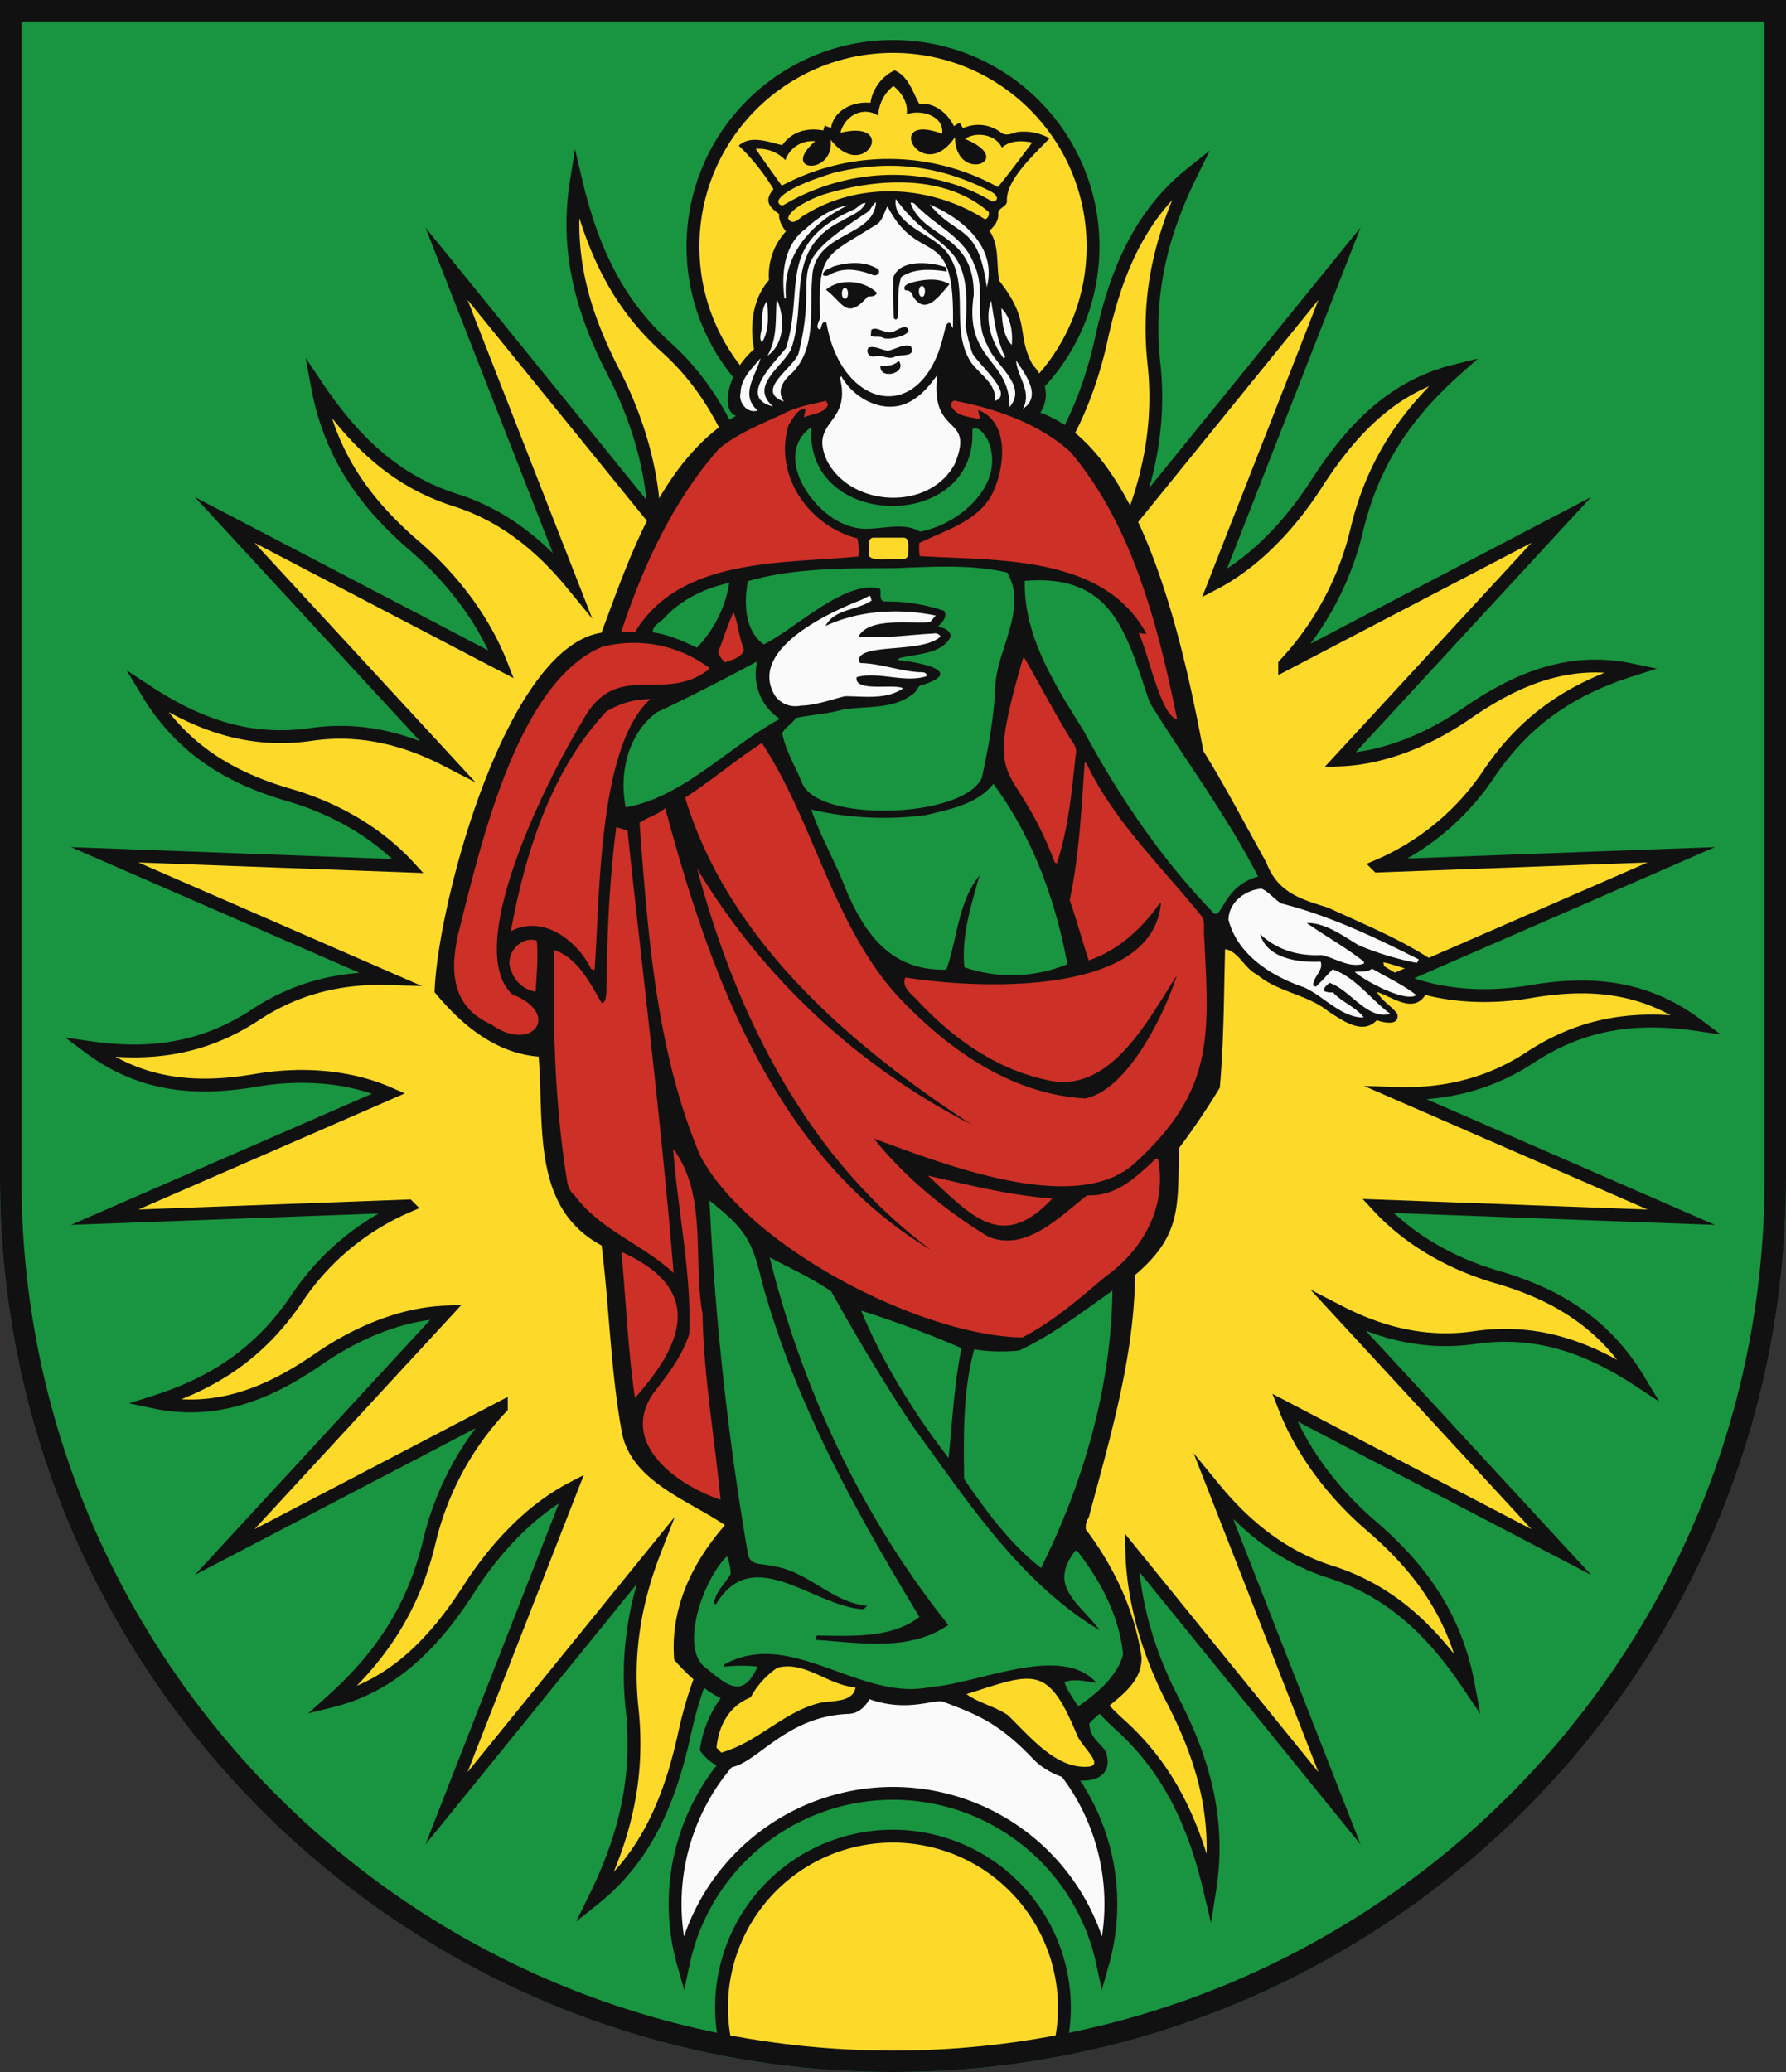 <?xml version="1.0" encoding="UTF-8"?>
<svg xmlns="http://www.w3.org/2000/svg" xmlns:xlink="http://www.w3.org/1999/xlink" width="500" height="580" viewBox="0 0 500 580">
  <rect x="0" y="0" width="500" height="580" fill="#333333" stroke="none"/>
  <title>Coat of Arms of Pezinok</title>
  <path id="field" d="M500,330V0H0V330C0,468.071,111.929,580,250,580S500,468.071,500,330Z" fill="#199441"/>
  <g id="coa">
    <g fill="#fdda2a" stroke="#111" stroke-miterlimit="10" stroke-width="3.6">
      <path d="M250,502a60.015,60.015,0,0,1,58.7,47.57,61,61,0,1,0-117.406,0A60.015,60.015,0,0,1,250,502Z" fill="#fafafa"/>
      <path d="M261.59,515.423a47.937,47.937,0,0,0-58.4,57.128,248.457,248.457,0,0,0,93.621,0A48,48,0,0,0,261.59,515.423Z"/>
      <path id="sun" d="M208.824,133.145c-5.289-15.958-12.951-27.494-22.267-35.857-13.169-11.822-20.595-26.7-25.237-46.264-3.169,20.042,2.075,37.028,10.484,53.269,6.523,12.6,10.947,27.162,11.329,41.149L125,73.818l35.016,89.475c-10.172-12.4-21.071-19.674-32.447-23.28-16.081-5.1-27.871-15.566-38.636-31.583,3.708,19.919,14.178,33.292,27.326,44.578,10.2,8.754,19.109,20.254,24.094,33.007L62.919,145.552l61.982,67.18c-13.5-6.962-25.982-8.859-37.686-7.161-16.546,2.4-30.9-2.055-46.155-12.092,10.023,16.762,24.125,24.487,40.009,29.1,12.321,3.578,24.362,10.262,33.191,19.839l-84.937-3.142,79.512,34.658c-14.782-.46-26.938,3.3-37.189,10.05C57.155,293.519,42.414,295.751,25,293.222c14.811,11.054,30.4,11.955,46.6,9.192,12.569-2.142,25.906-1.292,37.235,3.652L29.323,340.723l84.937-3.142a71,71,0,0,0-31.03,25.731C73,378.529,60.12,387.11,43.194,392.474c17.344,3.663,32.043-2.4,46.1-12.114,10.9-7.538,23.506-12.65,35.609-13.092l-61.982,67.18,77.431-40.463A83.242,83.242,0,0,0,120.2,431.479c-4.412,18.583-13.47,32.206-27.331,44.647,17.237-4.286,28.81-16.385,38.577-31.577,7.576-11.785,17.528-22.082,28.564-27.843L125,506.182l58.136-71.624c-6.025,15.606-7.666,30.024-6.2,43.549,2.078,19.12-1.779,35.712-10.465,53.335,14.506-11.582,21.191-27.878,25.183-46.233,3.1-14.238,8.88-28.152,17.169-38.354Z"/>
      <use xlink:href="#sun" transform="rotate(180 250 290)"/>
      <circle cx="250" cy="69" r="56"/>
    </g>
    <g>
      <path d="M243.68,28.788a12.148,12.148,0,0,1,6.754-9.1c3.9,1.608,5.086,6.156,6.928,9.4,4.188-.528,8.022,2.7,9.685,6.22.394-.243,1.195-.736,1.6-.979.236.387.708,1.159.951,1.545A10.461,10.461,0,0,1,280.1,37c1.24,1.142,3.037.519,4.421,0a14.766,14.766,0,0,1,9.3,1.712C289.791,43.019,281.5,50.4,281.9,56.32c-.015,1.689-2.606,1.834-2.42,3.528.129,1.98-1.133,3.52-2.482,4.727,2.929,4.294,1.817,9.359,2.77,14.051,8.876,11.235,4.686,14.8,9.255,23.331,1.707,1.92,6.083,7.63,2.235,13.565,28.554,10.2,40.194,65.865,45.652,94.745,6.3,10.121,11.751,20.723,17.59,31.118,3.133,8.33,9.382,10.265,17.154,12.629,9.665,4.468,19.592,8.494,28.575,14.275-.755,6.407-9.151,1.551-12.972,1.113l.25,1.055c3.605,2.192,7.232,4.349,10.829,6.548q.339.793.633,1.609c-3.375,5.19-9.322.36-13.481-.933,1.348,2.488,4.05,3.863,5.712,6.142.715,3.424-3.837,2.489-5.74,1.744-3.994,4.291-9.633.058-13.556-2.429-5.92-4.824-14.147-5.377-19.985-10.335-3.494-1.639-5.2-6.548-8.939-7.117-.352,12.918-.335,25.873-1.483,38.761a197.933,197.933,0,0,1-11.4,16.9c-.473,16.025.989,24.23-12.319,35.556-.274,23.294-7.055,45.641-12.98,67.916a4.467,4.467,0,0,0-.77,3.369c7.862,10.382,13.727,22.79,15.55,35.76.22,8.66-9.474,12.773-14.621,18.52.229,3.686,2.152,4.721,4.5,7.533,4.059,11.038-12.3,10.653-20.3,2.283-9.441-9.881-15.375-12.261-25.044-15.9-2.5-.939-9.9,3.071-20.718-.742,0,0-1.863,3.979-5.809,4.117C213.61,480.6,207.565,504.9,195.913,490a31.534,31.534,0,0,1,5.848-14.634c-4.822-2.384-9.55-6.749-13.022-10.736-1.195-14.341,5-27.184,14.213-37.706-10.137-6.915-25.9-12.114-28.777-25.565-3.254-17.429-3.552-35.167-5.755-52.722-19.783-10.558-16.017-33.84-17.637-52.859-12.114-.945-21.629-8.962-29.12-18.031.693-24.087,19.832-96.517,46.719-100.634,8.11-21.725,16.768-48.258,37.7-60.743-3.916-.855-3.351-11.177,5.022-18.653-1.283-6.481-.387-14.184,4.179-19.3A18.114,18.114,0,0,1,220,64.788c-1.033-1.425-2.054-3.057-1.878-4.894-2.949-2.021-4.235-3.866-1.574-6.943a60.226,60.226,0,0,0-9.736-12.189c3.374-3.061,8.333-1,12.182-.123,2.718-3.871,7-4.94,11.492-4.122.093-.343.288-1.029.389-1.372.442.175,1.326.518,1.775.693C233.443,30.751,239,28.291,243.68,28.788Z" fill="#111"/>
      <path d="M272.212,120.145c1.968-.9,3.1,1.3,4.106,2.591,5.864,12.326-7.393,24-18.727,26.078-5.892-3.418-13.362.7-19.473-1.465-10.35-2.8-22.133-19.817-10.969-27.832C225.026,148.57,273.814,149.215,272.212,120.145Zm-22,38.905c10.495-.37,21.282-1.2,31.75,1.215,5.87,9.936-2.805,21.44-3.321,31.776-.326,8.643-1.958,17.318-3.788,25.756-5.28,11.2-45.079,12.5-50.218,1.649-1.8-4.722-4.773-9.316-5.636-14.265.936-1.691,2.767-2.572,3.787-4.2,4.319-.912,8.831-1.109,13.121-2.332,6.871-1.18,14.463.156,20.235-4.83.691-.675.863-2.008,2.029-2.047,12.515-4.025-1.493-6.471-6.685-6.99l.161-.485c4.892-1.393,12.089-.993,14.579-6.24-.337-1.668-2.13-2.527-3.734-2.482,1.056-1.3,2.927-2.7,1.825-4.591a50.591,50.591,0,0,0-16.5-2.623c-1.876,0-1.114-2.318-1.384-3.5-9.585-2.927-23.97,11.38-32.622,15.517-5.437-3.929-5.538-11.678-4.447-17.689C222.687,158.881,236.6,159.112,250.208,159.05ZM286.9,162.6c24.839-2.049,28.385,14.836,34.982,34.077,9.987,16.206,21.6,31.6,30.317,48.682-10.676,2.972-9.988,13.766-13.154,9.471-14.4-15.069-25.872-32.114-35.686-50.283C295.467,191.9,286.5,178.036,286.9,162.6ZM185.735,173.249c4.76-5.339,11.51-8.593,18.437-10.089a34.178,34.178,0,0,1-9.065,18.15c-3.92-1.889-8.008-3.7-12.344-4.3C182.7,175.16,184.568,174.338,185.735,173.249Zm-1.812,26.129c9.493-4.445,18.829-9.3,28.082-14.242a14.876,14.876,0,0,0,6.321,16.1c-14.286,7.7-26.958,21.891-43.134,24.749C173.214,216.566,175.85,205.238,183.923,199.378Zm75.322,28.778c6.722-1.644,14.293-3,18.847-8.75,10.952,14.805,17.4,32.5,20.729,50.489a40.81,40.81,0,0,1-28.827.868c-.912-8.625,1.895-17.385,4.218-25.7-5.964,7.309-6.2,17.734-9.272,26.37-15.388.4-22.78-9.8-28.227-22.693-2.85-7.516-6.983-14.508-9.585-22.128A90.3,90.3,0,0,0,259.245,228.156ZM198.629,336.065c9.741,7.832,11.782,10.536,14.715,22.845,9.236,33.651,26.1,64.074,44.062,93.711-7.943,6.114-19.216,5.3-28.755,5.2-.065.308-.186.923-.25,1.224,12.3.79,26.264,3.359,37.08-4.191-24.017-30.092-40.682-65.387-50.008-102.888,5.741,3.053,11.9,5.83,17.242,9.541,7.182,12.917,14.743,25.6,22.944,37.877,15.039,20.664,29.944,43.644,52.235,56.982-5.581-7.614-14.783-12.2-6.783-22.326l.458.1c6.547,8.367,11.775,18.236,12.851,28.943-1.48,5.936-7.286,10.9-12.225,14.336l-.6-.078c-1.24-2.126-2.879-4.139-3.575-6.512,2.969-.978,6.007-.2,8.973.281-9.707-11.231-33.339.255-46.207,1.08-19.926,4.376-39.308-16.749-58.091-6.223l-.056.6a42.521,42.521,0,0,1,9.455-.053c-4.389,9.823-9.114,4.623-15.265-.267-6.425-6.531.733-25.059,6.719-30.61a15.178,15.178,0,0,1,1,4.982c-1.576,2.727-4.358,5.032-4.654,8.368l.611.014c10.328-17.314,27.472.911,41.307,1.458.235-.239.706-.71.941-.95-9.776-.89-16.76-9.9-26.56-11.131-2.779-.831-6.357.125-6.85-3.672A802.737,802.737,0,0,1,198.629,336.065Zm86.719,41.966c9.384-4.4,17.668-10.8,26.073-16.738-.235,26.619-8.114,53.9-19.977,77.606-8.474-6.515-15.458-16.022-21.524-24.9-.171-11.966-.347-24.794,2.817-36.289A46.61,46.61,0,0,0,285.348,378.031Zm-44.26-11.15a288.622,288.622,0,0,1,28.083,10.5c-2.051,10.131-2.551,20.519-3.616,30.742C255.913,395.652,247.164,381.6,241.088,366.881Z" fill="#199441"/>
      <path d="M245.873,32.387a11.026,11.026,0,0,1,4.25-8.312c2.367,1.928,4.174,4.779,3.7,7.96,3.779-1.528,10.584.288,9.933,5.414-16.817-6.25-5.734,14.73,3.6.956.1,13.128,17.621,6.571,2.793.492,3.145-2.168,8.661-1.25,10.335,2.453,2.26-2.086,5.645-2.034,8.471-1.441-3.146,4.181-6.272,8.412-9.587,12.445a63.467,63.467,0,0,0-60.512-.381c-2.427-3.424-4.942-6.793-7.267-10.288a10.237,10.237,0,0,1,8.278,3.15,7.947,7.947,0,0,1,8.332-5.283c-10.08,8.784,5.521,9.619,4.331-.467,9.456,12.3,19.093-5.889,2.745-1.91C236.472,32.424,241.54,29.6,245.873,32.387ZM233.5,48.348c13.311-3.162,27.453-3.131,43.85,5.246,2.808,1.434,1.737,3.231.115,2.636-17.547-10.371-40.4-9.354-57.978,1.1a1.052,1.052,0,0,1-1.419-1.472C220.361,52.338,230.831,49.227,233.5,48.348Zm-3.2,6.182c14.863-4.641,33.9-5.991,46.362,4.7.621.534-.321,2.539-1.147,2C260.337,51.7,240.23,50.6,224.8,60.464c-1.2.786-2.965,2.868-4.149.7C220.9,58.432,227.773,55.38,230.3,54.53ZM252.853,156.5c-1.253-.431-9.873,1.208-9.6-1.4.189-1.2-.72-4.664,1.4-4.6h8.206c2.108-.063,1.221,3.407,1.4,4.6A1.4,1.4,0,0,1,252.853,156.5Zm-35.24,310.349c7.683-2.08,14.243,4.959,21.9,5.458-.655,4.349-6.551,3.658-9.814,4.338-10.239,2.4-17.523,11.079-27.781,13.947-.331-.352-1-1.05-1.329-1.4.651-6.255,3.526-11.637,9.559-14.056A23.519,23.519,0,0,1,217.613,466.849Zm52.968,7.378c18.723-5.921,22.666-8.616,30.918,11.392,1.321,3.364,7.865,8.554,3.164,8.914-8.951.684-16.158-8.25-22.456-14.38C278.609,477.651,274.127,476.8,270.581,474.227Z" fill="#fdda2a"/>
      <path d="M251.648,59.775a5.634,5.634,0,0,1-.861-4.067c11.447,15.774,21.589,10.284,19.521,35.546a47.584,47.584,0,0,0,1.839,7.4c1.188,2.991,12.211,11.666,6.37,13.568.633-4.57-4.095-7.353-6.555-10.632-6.175-9.2-.3-21.234-6.479-30.408C261.9,66.18,255.138,64.876,251.648,59.775Zm-12.985-.965c1.374-.38,2.172-2.031,3.667-1.984-1.208,2.612-4.246,3.473-6.506,4.941-16.566,8-9.513,23-14.46,36.2-2.6,4.953-11.583,10.1-4.96,15.794-10.05-2.395.434-12.267,3.655-16.325C225.31,80.43,217.265,68.453,238.663,58.81Zm4.544.336c.7-.819,1.091-1.939,2.032-2.537-.6,10.087-17.552,8.078-17.876,21.36-.744,8.854,1.28,19.421-5.586,26.384-2.493,2.152-4.455,4.936-2.324,8.052-8.4-3.055,2.818-9.419,4.127-13.583C229.841,73.8,217.54,75.886,243.207,59.146Zm11.7-2.363c1.193-.348,1.706,1.2,2.6,1.7,5.226,5.115,12.684,8.3,15.246,15.645,3.375,7.126-.3,15.594,3.687,22.561,1.99,5.517,11.468,11.112,6.2,17.252-.024-13.767-12.742-12.85-10.045-31.305C272.9,65.182,258.4,66.906,254.905,56.783Zm5.41.484c9.258,3.935,18.843,11.985,15.954,23.116C273.652,62.255,268.308,66.954,260.315,57.267Zm-34.881,6.87c3.382-3.112,7.3-5.83,11.913-6.65C227.218,62.317,219,71.479,220.035,83.323l-.417.293C218.727,76.73,219.4,68.594,225.434,64.137Zm52.032,20.01c.81,4.777,1.3,9.669,3.251,14.176-.008.719,1.278,1.408.245,1.961C277.659,95.75,275.479,89.773,277.466,84.147Zm-62.714.1c.3,3.817.683,8.254-1.461,11.651-.948-1.394-.065-2.985,0-4.479C213.419,88.988,213.14,86.293,214.752,84.243Zm2.678-.51c2.356,4.911,2.319,12.518-2.609,15.868C217.735,94.692,217.031,89.094,217.43,83.733Zm62.916,2.547c2.677,2.553,3.226,6.735,2.9,10.286C280.664,93.807,280.579,89.787,280.346,86.28Zm4.105,14.583c2.556,3.872,7.374,9.991,1.911,13.579C288.988,109.489,284.793,105.613,284.451,100.863Zm-77.123,9.043c.079-3.938,3.219-6.839,5.6-9.634-1.347,4.91-5.863,10.269-.815,14.641C209.218,115.892,206.622,112.608,207.328,109.906Zm38.478-47.332c1.416-1.3,1.739-3.248,2.643-4.817,9.2,17.767,19.153,3.59,18.309,34.138l-.8-1.513c-1.254-.171-1.287,1.69-1.608,2.546-5.763,26.721-28.847,21.816-32.971-2.551-1.254-.918-1.335,1.158-1.767,1.846-1.555-.214-.293-2.365,0-3.271C228.876,70.184,231.38,71.8,245.806,62.574Zm4.272,15.147c-.1,3.815-.065,7.641.19,11.45l.533.3.519-.413c.364-3.831-.3-7.821,1.006-11.531,3.692-2.523,8.616-2.164,12.772-1.513-.1-.311-.3-.941-.4-1.252C260.446,73.3,251.821,72.48,250.078,77.721ZM233.28,74.6c-1.006.661-2.852.88-2.9,2.374,1.1.794,2.217-.462,3.286-.719,3.4-1.429,7.188-.584,10.512.638,1.05.627,2.562-.462,1.651-1.553C242.064,73,237.347,73.375,233.28,74.6Zm22.032,4.469c-.986.346-2.692.8-1.91,2.2a1.966,1.966,0,0,1,2.15,1.607c3.55,5.83,7.574-.307,10.267-3.314-3.158-1.905-7.1-1.362-10.507-.5ZM231.226,81.1c4.844,3.709,5.75,8.625,11.684,1.936.988-.136,2.112.075,2.59-1.065-3.711-3.608-10.422-4.114-14.274-.876Zm16.92,11.77c-1.37-.166-2.9-1.393-4.215-.581l-.154,1.78c1.078.39,2.251,0,3.313.41,1.232,1.089,9.528-.892,6.6-2.854-2.053-.3-3.521,2.1-5.544,1.24Zm.423,5.336c-1.792-.261-3.627-1.487-5.437-.9a1.62,1.62,0,0,0,1.808,2.469c1.862-.657,3.716,1.03,5.57.078,1.7-.767,6.137.244,4.43-3-2.2-.545-4.262.92-6.371,1.349Zm-2.09,4.225c-.3,4.006,7.639,2.093,5.149-1.405-1.38,1.317-3.328,1.49-5.149,1.4Zm6.864,10.656c3.879-1.527,6.7-4.8,9.041-8.129-2.071,17.811,10.71,10.776,4.924,24.853-6.975,13.3-28.958,12.305-35.75-.785-5.272-11.457,6.976-10.029,3.568-23.288.111-.105.317-.316.42-.429C238.774,111.251,246.564,115.676,253.343,113.085Zm-12.758,55.051c1.036-.366,1.956-.993,2.986-1.4L244,168.1c-3.96,2.8-10.416,2.3-12.894,7.125,9.514-4.419,20.613-4.992,30.848-2.917-.525.643-1.063,1.264-1.63,1.87-5.731.508-17.062-1.476-20,4.051,6.884.6,14.121-.548,21.084-.892a1.791,1.791,0,0,1,1.916.81c-5.041,5-23.719,1.538-22.9,7.123l.531.342c5.591.122,10.915,2.25,16.487,2.559.691-.043,2.344.007,1.859,1.154-6.236,1.912-13.365-1.457-19.467.231-.8,4.353,10.71,1.707,12.966,3.129-4.657,3.263-10.839,2.2-16.231,2.207-4.09.953-8.093,2.548-12.336,2.622a6.978,6.978,0,0,1-7.4-2.979C209.633,182.057,231.258,171.812,240.585,168.136Zm103.338,89.331c.042-4.866,4.683-8.367,9.241-8.707,2.13.91,3.545,2.953,5.539,4.133,13.439,3.4,26.132,9.415,38.5,15.675l-.554.973a82.805,82.805,0,0,1-16.3-4.961c-4.327-2.6-9.418-6.359-14.509-6.212,5.1,3.589,10.919,6.831,15.977,10.8l.038.547c-3.975,1.413-7.964-1.515-11.847-2.378-6.493.3-12.386-1.334-17.22-5.853,1.928,6.922,10.833,7.975,16.935,7.723.909,2.507-2.382,4.427-2.03,6.749l.715.2c1.643-1.51,3.1-3.211,4.655-4.809,6.473,2.206,10.728,8.455,16.136,12.436-6.309,1.9-11.28-6.821-17.037-8.667-.64.633-1.58,1.231-1.531,2.26a4.644,4.644,0,0,0,2.537.4c2.466,2.754,6.487,4.13,8.6,7.032-6.108.174-11.245-6.03-16.768-8.459C355.934,273.271,346.443,267.261,343.923,257.467Zm35.363,14.608c1.625-.338,3.461.227,4.831-.944,4.123,2.455,8.6,4.443,12.376,7.422C393.383,280.694,381.929,274.48,379.286,272.075ZM236.551,80.639c1.132-.038,1.132,3.038,0,3C235.419,83.677,235.419,80.6,236.551,80.639Zm21.552-.573c1.132-.038,1.132,3.038,0,3C256.971,83.1,256.971,80.028,258.1,80.066Z" fill="#fafafa"/>
      <path d="M143.255,272.041c-2.343-4.35,2.127-10.22,7.013-8.755.489,4.6-.081,9.668-.29,14.307A8.544,8.544,0,0,1,143.255,272.041Zm116.528,57.036c11.457,2.67,23.036,5.544,34.829,6.415C280.521,350.594,271.878,340.289,259.783,329.077Zm6.948-214.76c-.956-.667-.251-2.658,1-2.041,11.325,2.166,23.261,6.418,31.914,14.2,17.44,20.613,24.578,48.761,29.877,74.773-4.493-.5-8.282-19.418-10.771-24.038.559.062,1.67.194,2.23.257-11.927-22.161-41.674-20.491-63.482-21.8A13.308,13.308,0,0,1,257.37,152c7.992-3.915,18.178-6.568,21.37-16.043,2.663-6.869,3.37-18.066-4.917-21.185.136.678.416,2.029.553,2.7C271.823,116.549,268.4,116.812,266.731,114.317ZM219.343,115.8c3.7-1.982,7.915-2.631,11.955-3.615.13.291.384.864.514,1.155-1.132,2.455-4.512,2.533-6.783,3.475l.51-2.3c-2.346-.224-3.474,2.7-4.717,4.326-4.407,13.956,5.48,28.365,19.193,31.856a15,15,0,0,1,.292,5.082c-21.369,2.06-49.874.259-62.488,21.094-1.294.015-2.587-.042-3.88-.07,6.089-18.319,14.479-36.66,27.375-51.212C206.644,121.207,213.154,118.71,219.343,115.8Zm-18.3,66.725c1.5-3.692,2.623-7.549,4.319-11.143,1.309,3.292,1.571,7.116,2.921,10.5-.536,2.152-3.413,2.859-5.3,3.523A6.268,6.268,0,0,1,201.04,182.525Zm-32.493-1.44a35.354,35.354,0,0,1,29.968,5.835l-.016.417c-12.931,10.053-26.132-3.382-35.682,14.948-8.836,14.411-33.526,62.536-19.492,76,14.225,5.617,5.488,16.713-5.86,8.42-11-4.84-11.531-14.825-9.206-25.234C134.294,237.828,144.52,191.107,168.547,181.085Zm117.89,3.009.448.225c4.176,7.309,8.119,14.75,12.463,21.969.9,1.515,2.357,3.013,1.805,4.949-1.093,10.243-2.052,20.625-5.278,30.469l-.6-.293C283.443,210.3,275,223.56,286.437,184.094ZM169.7,199.227a23.357,23.357,0,0,1,12.393-3.548c-14.812,13.265-14.1,56.287-15.647,75.874-.25-.092-.742-.282-.991-.381-3.929-7.99-13.547-15.236-22.448-10.488C147.014,238.834,154.255,215.744,169.7,199.227Zm22.108,24.048c7.386-4.779,14.118-10.5,21.483-15.307,14.571,22.221,19.558,49.863,37.419,70.226,13.994,15.053,31.922,28.077,53.1,29.286,11.859-2.379,22.156-23.458,25.638-34.418-8.193,12.649-18.893,33.872-36.917,29.128-13.817-3.062-25.8-11.583-35.344-21.8-1.62-1.862-4.975-3.969-3.713-6.774,19.267,3.142,69.229,5.728,71.533-20.833l-.486.227c-4.773,6.906-11.587,13.091-19.719,15.819-1.892-5.577-3.35-11.3-5.335-16.845,2.715-12.728,3.26-25.673,4.211-38.595l.468.262c7.7,16.219,20.852,28.687,31.989,42.5,1.34,1.517.827,3.612.946,5.448,1.488,28.628,2.973,43.888-19.9,64.443-16.807,14.369-53.884-.57-72.524-7.313,8.881,11.05,19.979,20.086,32.064,27.47,10.556,4.287,19.917-5.624,27.622-11.592,8.3.313,13.585-5.028,19.348-10.342l.527.234c2.475,13.415-4.117,25.247-14.881,32.97-7.276,6.134-14.64,12.578-23.142,16.924-28.437-.476-76.663-25.317-90.17-50.9-12.318-29.177-14.649-61.916-16.982-93.171,2.22-1.591,5.1-2.226,7.193-4.121,12.434,46.34,30.685,97.6,74.359,123.676-34.71-25.946-54.442-65.575-65.439-106.731a190.789,190.789,0,0,0,76.806,71.622C237.985,292.6,203.941,263.318,191.808,223.275Zm-19.275,8.258c1.043.31,2.085.664,3.143.953,4.377,41.326,9.534,82.446,12.908,123.85-8.64-8.01-20.559-12.022-27.711-21.7-1.639-1.308-2.055-3.33-2.314-5.3-3.256-20.961-3.816-42.23-3.424-63.4,6.524,2.107,10.092,9.273,13.315,14.841,1.254-.153,1.081-1.8,1.3-2.7C169.935,262.553,170.5,246.925,172.533,231.533Zm15.922,90.054c9.693,12.893,5.463,31,8.227,46.234.3,17.451,3.407,34.682,5.044,51.995-12.148-4.045-28.445-15.771-18.856-29.778,3.985-5.111,8.068-10.372,10.094-16.611C193.625,356.2,189.7,338.846,188.455,321.587Zm-14.488,28.831c22.857,10.289,17.891,25.094,3.791,40.9C175.764,377.78,175.257,364.026,173.967,350.418Z" fill="#cc3026"/>
    </g>
  </g>
  <path id="border" d="M497,330V3H3V330C3,466.414,113.586,577,250,577S497,466.414,497,330Z" fill="none" stroke="#111" stroke-width="6"/>
</svg>
